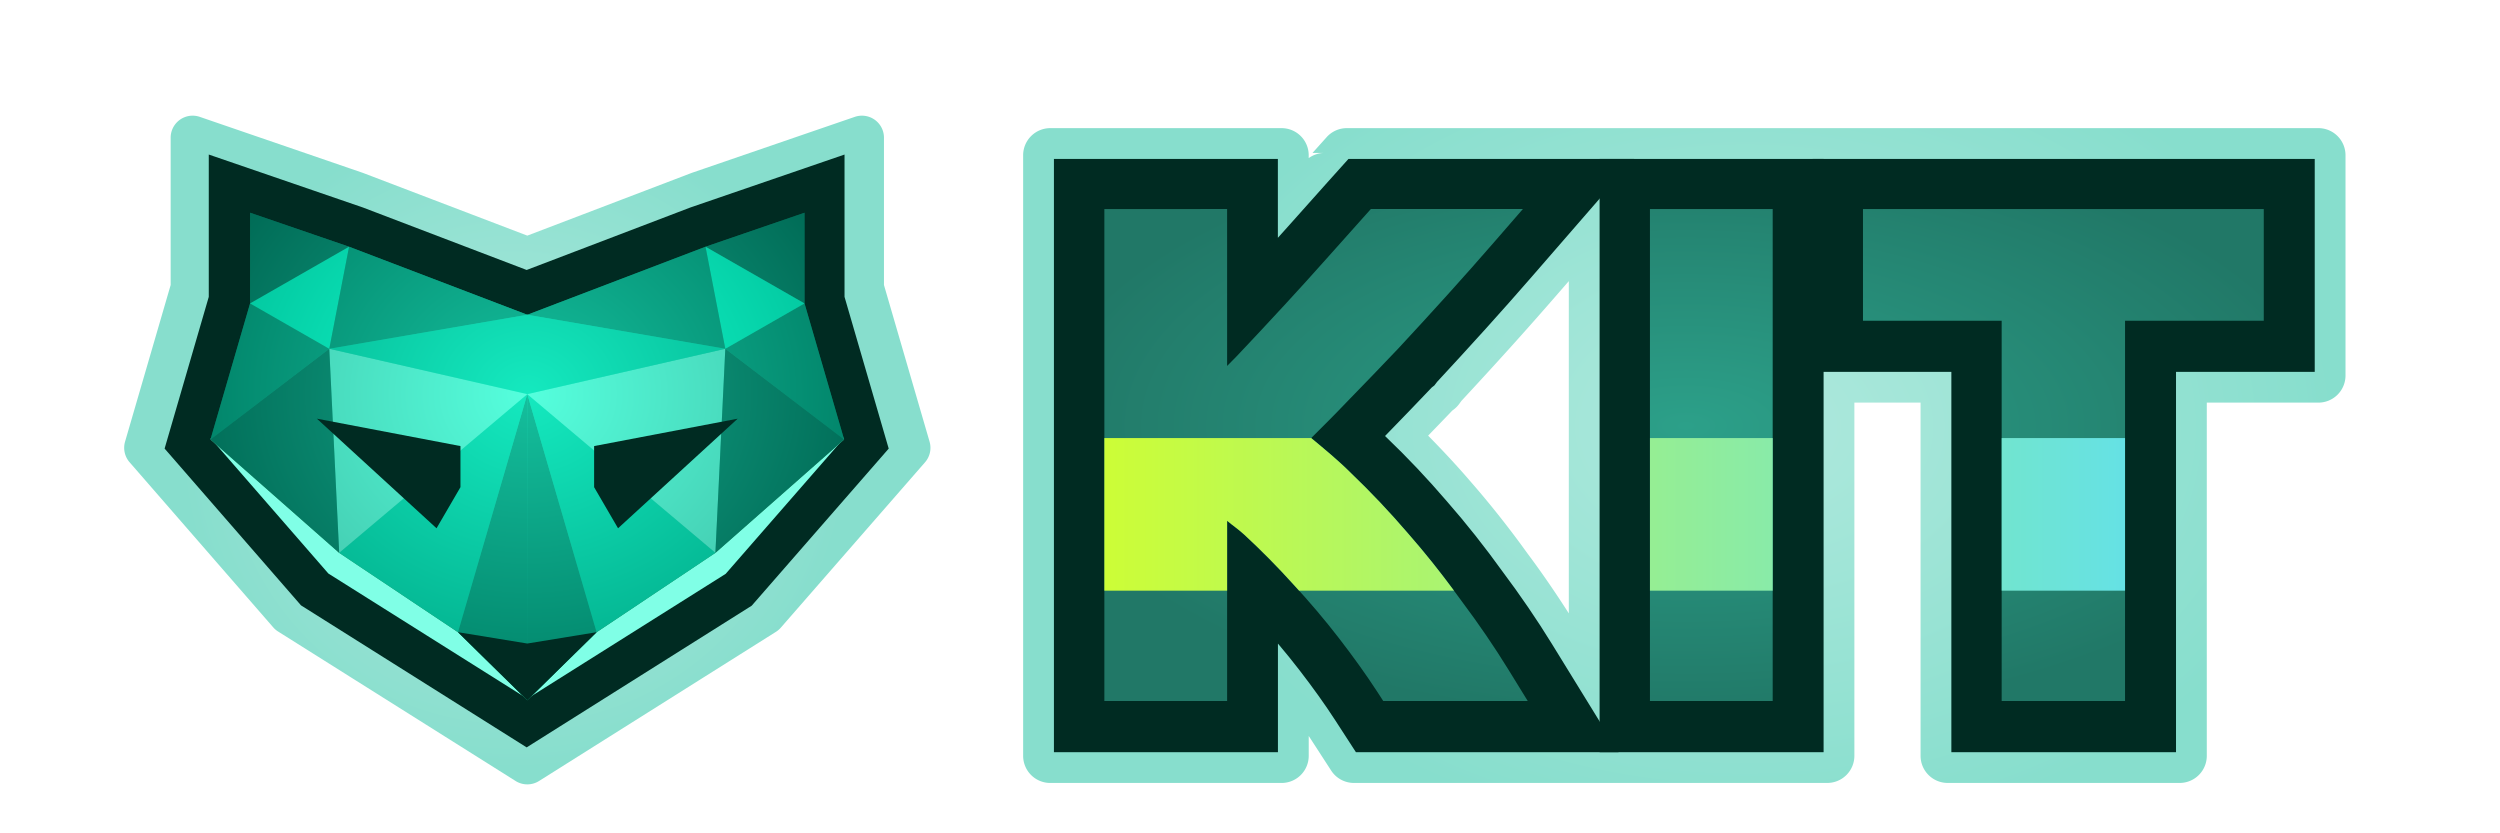 <?xml version="1.0" encoding="UTF-8" standalone="no"?>
<!-- Created with Inkscape (http://www.inkscape.org/) -->

<svg
   xmlns:dc="http://purl.org/dc/elements/1.1/"
   xmlns:cc="http://creativecommons.org/ns#"
   xmlns:rdf="http://www.w3.org/1999/02/22-rdf-syntax-ns#"
   xmlns:svg="http://www.w3.org/2000/svg"
   xmlns="http://www.w3.org/2000/svg"
   xmlns:xlink="http://www.w3.org/1999/xlink"
   xmlns:sodipodi="http://sodipodi.sourceforge.net/DTD/sodipodi-0.dtd"
   xmlns:inkscape="http://www.inkscape.org/namespaces/inkscape"
   width="768"
   height="256"
   viewBox="0 0 203.2 67.733"
   version="1.1"
   id="svg841"
   inkscape:version="0.92.3 (unknown)"
   sodipodi:docname="logo.svg"
   inkscape:export-filename="/home/ben/Dev/kit/logo.png"
   inkscape:export-xdpi="96"
   inkscape:export-ydpi="96">
  <defs
     id="defs835">
    <linearGradient
       id="linearGradient3711"
       inkscape:collect="always">
      <stop
         id="stop3707"
         offset="0"
         style="stop-color:#2ca089;stop-opacity:1" />
      <stop
         id="stop3709"
         offset="1"
         style="stop-color:#217867;stop-opacity:1" />
    </linearGradient>
    <linearGradient
       inkscape:collect="always"
       id="linearGradient3696">
      <stop
         style="stop-color:#afe9dd;stop-opacity:1"
         offset="0"
         id="stop3692" />
      <stop
         style="stop-color:#87decd;stop-opacity:1"
         offset="1"
         id="stop3694" />
    </linearGradient>
    <linearGradient
       inkscape:collect="always"
       id="linearGradient3688">
      <stop
         style="stop-color:#afe9dd;stop-opacity:1"
         offset="0"
         id="stop3684" />
      <stop
         style="stop-color:#87decd;stop-opacity:1"
         offset="1"
         id="stop3686" />
    </linearGradient>
    <linearGradient
       inkscape:collect="always"
       id="linearGradient3295">
      <stop
         style="stop-color:#d4ff2a;stop-opacity:1"
         offset="0"
         id="stop3291" />
      <stop
         style="stop-color:#55ddff;stop-opacity:1"
         offset="1"
         id="stop3293" />
    </linearGradient>
    <linearGradient
       inkscape:collect="always"
       id="linearGradient1025">
      <stop
         style="stop-color:#2affd5;stop-opacity:1"
         offset="0"
         id="stop1021" />
      <stop
         style="stop-color:#008066;stop-opacity:1"
         offset="1"
         id="stop1023" />
    </linearGradient>
    <linearGradient
       id="linearGradient872"
       inkscape:collect="always">
      <stop
         id="stop868"
         offset="0"
         style="stop-color:#217844;stop-opacity:1" />
      <stop
         id="stop870"
         offset="1"
         style="stop-color:#37c871;stop-opacity:1" />
    </linearGradient>
    <linearGradient
       inkscape:collect="always"
       id="linearGradient846">
      <stop
         style="stop-color:#87deaa;stop-opacity:1"
         offset="0"
         id="stop842" />
      <stop
         style="stop-color:#217844;stop-opacity:1"
         offset="1"
         id="stop844" />
    </linearGradient>
    <linearGradient
       inkscape:collect="always"
       xlink:href="#linearGradient846"
       id="linearGradient848"
       x1="162.116"
       y1="-210.011"
       x2="174.09"
       y2="-221.984"
       gradientUnits="userSpaceOnUse"
       gradientTransform="matrix(-1.237,1.316,-1.237,-1.316,-25.4,-231.536)" />
    <linearGradient
       inkscape:collect="always"
       xlink:href="#linearGradient872"
       id="linearGradient860"
       gradientUnits="userSpaceOnUse"
       x1="47.625"
       y1="261.017"
       x2="37.042"
       y2="261.017"
       gradientTransform="matrix(-2,0,0,2,101.6,-267.367)" />
    <radialGradient
       inkscape:collect="always"
       xlink:href="#linearGradient1025"
       id="radialGradient1198"
       gradientUnits="userSpaceOnUse"
       gradientTransform="matrix(-8.2222235e-7,0.814,-0.984,0,269.448,227.125)"
       cx="42.787"
       cy="239.321"
       fx="42.787"
       fy="239.321"
       r="33.867" />
    <filter
       style="color-interpolation-filters:sRGB"
       inkscape:label="Quadritone fantasy"
       id="filter2272">
      <feColorMatrix
         in="SourceGraphic"
         type="hueRotate"
         values="0"
         result="colormatrix1"
         id="feColorMatrix2258" />
      <feColorMatrix
         type="matrix"
         values="0.5 0 0.5 0 0 0 1 0 0 0 0.5 0 0.5 0 0 0 0 0 1 0 "
         result="colormatrix2"
         id="feColorMatrix2260" />
      <feColorMatrix
         type="hueRotate"
         values="50"
         result="colormatrix3"
         id="feColorMatrix2262" />
      <feBlend
         in2="colormatrix3"
         mode="normal"
         result="blend1"
         id="feBlend2264" />
      <feColorMatrix
         type="matrix"
         values="2.5 -0.75 -0.75 0 0 -0.75 2.5 -0.75 0 0 -0.75 -0.75 2.5 0 0 0 0 0 1 0 "
         result="colormatrix4"
         id="feColorMatrix2266" />
      <feComposite
         in="colormatrix4"
         in2="blend1"
         operator="arithmetic"
         k2="0.3"
         result="composite1"
         id="feComposite2268"
         k1="0"
         k3="0"
         k4="0" />
      <feBlend
         in2="blend1"
         mode="normal"
         result="blend2"
         id="feBlend2270" />
    </filter>
    <linearGradient
       inkscape:collect="always"
       xlink:href="#linearGradient3295"
       id="linearGradient3297"
       x1="84.667"
       y1="262.075"
       x2="177.8"
       y2="262.075"
       gradientUnits="userSpaceOnUse"
       gradientTransform="matrix(0.961,0,0,0.725,7.277,78.682)" />
    <filter
       style="color-interpolation-filters:sRGB;"
       inkscape:label="Brilliance"
       id="filter3674">
      <feColorMatrix
         values="1.1 -0.4 -0.4 0 0.5 -0.4 1.1 -0.4 0 0.5 -0.4 -0.4 1.1 0 0.5 0 0 0 1 0 "
         id="feColorMatrix3672" />
    </filter>
    <radialGradient
       inkscape:collect="always"
       xlink:href="#linearGradient3688"
       id="radialGradient3690"
       cx="46.404"
       cy="257.907"
       fx="46.404"
       fy="257.907"
       r="36.637"
       gradientTransform="matrix(-8.4435634e-8,0.723,-0.742,1.4928782e-6,233.222,231.744)"
       gradientUnits="userSpaceOnUse" />
    <radialGradient
       inkscape:collect="always"
       xlink:href="#linearGradient3696"
       id="radialGradient3698"
       cx="139.7"
       cy="260.975"
       fx="139.7"
       fy="260.975"
       r="47.343"
       gradientTransform="matrix(8.5010873e-8,0.711,-1.015,1.2145648e-7,406.728,164.629)"
       gradientUnits="userSpaceOnUse" />
    <radialGradient
       inkscape:collect="always"
       xlink:href="#linearGradient3711"
       id="radialGradient3705"
       cx="135.467"
       cy="260.262"
       fx="135.467"
       fy="260.262"
       r="41.514"
       gradientTransform="matrix(1.122,1.7245718e-7,-2.6138091e-8,0.51,-16.489,130.433)"
       gradientUnits="userSpaceOnUse" />
    <radialGradient
       inkscape:collect="always"
       xlink:href="#linearGradient3711"
       id="radialGradient3735"
       gradientUnits="userSpaceOnUse"
       gradientTransform="matrix(1.122,1.7245718e-7,-2.6138091e-8,0.51,-16.489,130.433)"
       cx="135.467"
       cy="260.262"
       fx="135.467"
       fy="260.262"
       r="41.514" />
    <radialGradient
       inkscape:collect="always"
       xlink:href="#linearGradient3711"
       id="radialGradient3737"
       gradientUnits="userSpaceOnUse"
       gradientTransform="matrix(1.122,1.7245718e-7,-2.6138091e-8,0.51,-16.489,130.433)"
       cx="135.467"
       cy="260.262"
       fx="135.467"
       fy="260.262"
       r="41.514" />
    <radialGradient
       inkscape:collect="always"
       xlink:href="#linearGradient3711"
       id="radialGradient3739"
       gradientUnits="userSpaceOnUse"
       gradientTransform="matrix(1.122,1.7245718e-7,-2.6138091e-8,0.51,-16.489,130.433)"
       cx="135.467"
       cy="260.262"
       fx="135.467"
       fy="260.262"
       r="41.514" />
  </defs>
  <sodipodi:namedview
     id="base"
     pagecolor="#ffffff"
     bordercolor="#666666"
     borderopacity="1.0"
     inkscape:pageopacity="0.0"
     inkscape:pageshadow="2"
     inkscape:zoom="0.70710678"
     inkscape:cx="332.67035"
     inkscape:cy="56.102727"
     inkscape:document-units="px"
     inkscape:current-layer="layer1"
     showgrid="true"
     units="px"
     inkscape:window-width="1551"
     inkscape:window-height="876"
     inkscape:window-x="49"
     inkscape:window-y="24"
     inkscape:window-maximized="1"
     inkscape:snap-center="false"
     inkscape:snap-global="true">
    <inkscape:grid
       type="xygrid"
       id="grid1386" />
  </sodipodi:namedview>
  <g
     inkscape:label="Layer 1"
     inkscape:groupmode="layer"
     id="layer1"
     transform="translate(0,-229.267)">
    <path
       style="color:#000000;font-style:normal;font-variant:normal;font-weight:normal;font-stretch:normal;font-size:medium;line-height:normal;font-family:sans-serif;font-variant-ligatures:normal;font-variant-position:normal;font-variant-caps:normal;font-variant-numeric:normal;font-variant-alternates:normal;font-feature-settings:normal;text-indent:0;text-align:start;text-decoration:none;text-decoration-line:none;text-decoration-style:solid;text-decoration-color:#000000;letter-spacing:normal;word-spacing:normal;text-transform:none;writing-mode:lr-tb;direction:ltr;text-orientation:mixed;dominant-baseline:auto;baseline-shift:baseline;text-anchor:start;white-space:normal;shape-padding:0;clip-rule:nonzero;display:inline;overflow:visible;visibility:visible;opacity:1;isolation:auto;mix-blend-mode:normal;color-interpolation:sRGB;color-interpolation-filters:linearRGB;solid-color:#000000;solid-opacity:1;vector-effect:none;fill:url(#radialGradient3690);fill-opacity:1;fill-rule:nonzero;stroke:none;stroke-width:4.018;stroke-linecap:round;stroke-linejoin:round;stroke-miterlimit:4;stroke-dasharray:none;stroke-dashoffset:0;stroke-opacity:1;paint-order:fill markers stroke;color-rendering:auto;image-rendering:auto;shape-rendering:auto;text-rendering:auto;enable-background:accumulate"
       d="m 15.716,238.669 a 1.79,1.79 0 0 0 -1.845,1.789 v 5.014 6.961 l -3.706,12.73 a 1.79,1.79 0 0 0 0.368,1.675 l 11.673,13.418 a 1.79,1.79 0 0 0 0.397,0.34 l 19.304,12.15 a 1.79,1.79 0 0 0 1.907,-4.3e-4 l 19.253,-12.122 a 1.79,1.79 0 0 0 0.395,-0.338 l 11.724,-13.443 a 1.79,1.79 0 0 0 0.37,-1.676 l -3.707,-12.733 v -11.975 a 1.79,1.79 0 0 0 -2.371,-1.693 l -13.235,4.546 a 1.79,1.79 0 0 0 -0.057,0.021 l -13.326,5.086 -13.326,-5.086 a 1.79,1.79 0 0 0 -0.057,-0.021 l -13.235,-4.545 a 1.79,1.79 0 0 0 -0.526,-0.097 z m 1.735,4.295 10.836,3.722 13.936,5.319 a 1.79,1.79 0 0 0 1.277,0 l 13.936,-5.319 10.836,-3.722 v 9.723 a 1.79,1.79 0 0 0 0.071,0.5 L 71.846,265.227 60.938,277.735 42.861,289.117 24.733,277.707 13.875,265.225 17.379,253.188 a 1.79,1.79 0 0 0 0.071,-0.5 v -7.216 z m 5.424,5.732 a 1.79,1.79 0 0 0 -1.845,1.789 v 2.968 l -2.9,9.959 a 1.79,1.79 0 0 0 0.368,1.675 l 8.415,9.672 a 1.79,1.79 0 0 0 0.397,0.34 l 14.596,9.187 a 1.79,1.79 0 0 0 1.907,0 l 14.55,-9.16 a 1.79,1.79 0 0 0 0.395,-0.338 l 8.461,-9.702 a 1.79,1.79 0 0 0 0.37,-1.677 l -2.899,-9.956 v -2.968 a 1.79,1.79 0 0 0 -2.371,-1.693 l -3.637,1.249 a 1.79,1.79 0 0 0 -0.056,0.021 l -15.766,6.017 -15.766,-6.017 a 1.79,1.79 0 0 0 -0.056,-0.021 l -3.637,-1.249 a 1.79,1.79 0 0 0 -0.526,-0.097 z m 1.735,4.296 1.237,0.425 16.376,6.25 a 1.79,1.79 0 0 0 1.276,0 l 16.376,-6.25 1.237,-0.425 v 0.716 a 1.79,1.79 0 0 0 0.071,0.5 l 2.696,9.262 -7.645,8.767 -13.374,8.42 -13.419,-8.447 -7.601,-8.736 2.698,-9.266 a 1.79,1.79 0 0 0 0.071,-0.5 z"
       id="path3592"
       inkscape:connector-curvature="0" />
    <path
       style="opacity:1;fill:#005544;fill-opacity:1;stroke:#002b22;stroke-width:31.434;stroke-linecap:butt;stroke-linejoin:miter;stroke-miterlimit:3;stroke-dasharray:none;stroke-dashoffset:0;stroke-opacity:1;paint-order:fill markers stroke;filter:url(#filter2272)"
       d="M 22.416,39.18 V 73.717 L 7.334,125.523 52.232,177.131 128,224.82 203.551,177.254 248.666,125.523 233.584,73.717 V 39.18 L 195.875,52.131 128,78.035 60.125,52.131 Z"
       transform="matrix(0.213,0,0,0.213,15.542,238.172)"
       id="path2446"
       inkscape:connector-curvature="0" />
    <g
       id="g1340"
       style="stroke-width:1.123;filter:url(#filter2272)"
       transform="matrix(0.869,0,0,0.936,13.428,16.114)">
      <g
         style="fill:#55ffdd;stroke-width:1.123"
         transform="matrix(1.75,0,0,1.86,-25.4,-233.505)"
         id="g864">
        <path
           sodipodi:nodetypes="cccccc"
           inkscape:connector-curvature="0"
           id="path819"
           d="m 45.376,268.082 -11.509,12.514 -10.632,-5.845 -6.301,-6.325 10.583,-2.117 z"
           style="opacity:1;fill:#80ffe6;fill-opacity:1;stroke:none;stroke-width:3.564;stroke-linecap:round;stroke-linejoin:round;stroke-miterlimit:4;stroke-dasharray:none;stroke-dashoffset:0;stroke-opacity:1;paint-order:fill markers stroke" />
        <path
           style="opacity:1;fill:#80ffe6;fill-opacity:1;stroke:none;stroke-width:3.564;stroke-linecap:round;stroke-linejoin:round;stroke-miterlimit:4;stroke-dasharray:none;stroke-dashoffset:0;stroke-opacity:1;paint-order:fill markers stroke"
           d="m 22.358,268.082 11.509,12.514 10.602,-5.83 6.331,-6.341 -10.583,-2.117 z"
           id="path821"
           inkscape:connector-curvature="0"
           sodipodi:nodetypes="cccccc"
           inkscape:transform-center-x="-3.193669"
           inkscape:transform-center-y="-7.757189" />
      </g>
      <path
         sodipodi:nodetypes="ccccccccccccc"
         inkscape:connector-curvature="0"
         id="rect816"
         d="m 63.5,265.89 -12.039,9.845 -11.113,6.891 -6.482,5.907 -6.482,-5.907 -11.113,-6.891 -12.039,-9.845 11.113,-7.876 18.521,-2.953 v 0 0 l 18.521,2.953 z"
         style="opacity:1;fill:url(#linearGradient848);fill-opacity:1;stroke:none;stroke-width:6.431;stroke-linecap:round;stroke-linejoin:round;stroke-miterlimit:4;stroke-dasharray:none;stroke-dashoffset:0;stroke-opacity:1;paint-order:fill markers stroke" />
      <path
         sodipodi:nodetypes="ccccccccccccccc"
         inkscape:connector-curvature="0"
         id="path1156"
         d="m 7.938,246.2 v 7.876 l -3.704,11.814 12.039,9.845 11.113,6.891 6.482,5.907 6.482,-5.907 11.113,-6.891 12.039,-9.845 -3.704,-11.814 V 246.2 l -9.26,2.953 -16.669,5.907 -16.669,-5.907 z"
         style="fill:url(#radialGradient1198);fill-opacity:1;fill-rule:evenodd;stroke:none;stroke-width:0.268px;stroke-linecap:butt;stroke-linejoin:miter;stroke-opacity:1" />
      <path
         sodipodi:nodetypes="cccc"
         inkscape:connector-curvature="0"
         id="path905"
         d="m 33.867,261.952 v 26.581 l -6.482,-5.907 z"
         style="opacity:0.5;fill:#008066;fill-opacity:1;fill-rule:evenodd;stroke:none;stroke-width:0.268px;stroke-linecap:butt;stroke-linejoin:miter;stroke-opacity:1" />
      <path
         sodipodi:nodetypes="cccc"
         inkscape:connector-curvature="0"
         id="path907"
         d="m 33.867,261.952 -6.482,20.674 -11.113,-6.891 z"
         style="opacity:0.5;fill:#00d4aa;fill-opacity:1;fill-rule:evenodd;stroke:none;stroke-width:0.268px;stroke-linecap:butt;stroke-linejoin:miter;stroke-opacity:1" />
      <path
         sodipodi:nodetypes="cccc"
         inkscape:connector-curvature="0"
         id="path909"
         d="M 33.867,261.952 16.272,275.735 15.346,258.014 Z"
         style="opacity:0.5;fill:#80ffe6;fill-opacity:1;fill-rule:evenodd;stroke:none;stroke-width:0.268px;stroke-linecap:butt;stroke-linejoin:miter;stroke-opacity:1" />
      <path
         inkscape:connector-curvature="0"
         id="path911"
         d="m 15.346,258.014 0.926,17.721 -12.039,-9.845 z"
         style="opacity:0.5;fill:#005544;fill-opacity:1;fill-rule:evenodd;stroke:none;stroke-width:0.268px;stroke-linecap:butt;stroke-linejoin:miter;stroke-opacity:1" />
      <path
         sodipodi:nodetypes="cccc"
         style="opacity:0.5;fill:#008066;fill-opacity:1;fill-rule:evenodd;stroke:none;stroke-width:0.268px;stroke-linecap:butt;stroke-linejoin:miter;stroke-opacity:1"
         d="m 33.867,261.952 v 26.581 l 6.482,-5.907 z"
         id="path983"
         inkscape:connector-curvature="0" />
      <path
         sodipodi:nodetypes="cccc"
         style="opacity:0.5;fill:#00d4aa;fill-opacity:1;fill-rule:evenodd;stroke:none;stroke-width:0.268px;stroke-linecap:butt;stroke-linejoin:miter;stroke-opacity:1"
         d="m 33.867,261.952 6.482,20.674 11.113,-6.891 z"
         id="path985"
         inkscape:connector-curvature="0" />
      <path
         sodipodi:nodetypes="cccc"
         style="opacity:0.5;fill:#80ffe6;fill-opacity:1;fill-rule:evenodd;stroke:none;stroke-width:0.268px;stroke-linecap:butt;stroke-linejoin:miter;stroke-opacity:1"
         d="m 33.867,261.952 17.595,13.783 0.926,-17.721 z"
         id="path987"
         inkscape:connector-curvature="0" />
      <path
         style="opacity:0.5;fill:#005544;fill-opacity:1;fill-rule:evenodd;stroke:none;stroke-width:0.268px;stroke-linecap:butt;stroke-linejoin:miter;stroke-opacity:1"
         d="m 52.388,258.014 -0.926,17.721 12.039,-9.845 z"
         id="path989"
         inkscape:connector-curvature="0" />
      <path
         style="opacity:1;fill:#002b22;fill-opacity:1;stroke:none;stroke-width:6.431;stroke-linecap:round;stroke-linejoin:round;stroke-miterlimit:4;stroke-dasharray:none;stroke-dashoffset:0;stroke-opacity:1;paint-order:fill markers stroke"
         d="m 40.349,282.626 -6.482,5.907 -6.482,-5.907 6.482,0.984 z"
         id="path828"
         inkscape:connector-curvature="0"
         sodipodi:nodetypes="ccccc" />
      <path
         inkscape:connector-curvature="0"
         id="path832"
         d="m 26.458,267.859 1.852,-3.938"
         style="opacity:1;fill:#2b1100;fill-opacity:1;stroke:none;stroke-width:12.863;stroke-linecap:round;stroke-linejoin:round;stroke-miterlimit:4;stroke-dasharray:none;stroke-dashoffset:0;stroke-opacity:1;paint-order:fill markers stroke" />
      <path
         inkscape:connector-curvature="0"
         id="path834"
         d="m 26.458,265.89 1.852,-3.938"
         style="opacity:1;fill:#2b1100;fill-opacity:1;stroke:none;stroke-width:12.863;stroke-linecap:round;stroke-linejoin:round;stroke-miterlimit:4;stroke-dasharray:none;stroke-dashoffset:0;stroke-opacity:1;paint-order:fill markers stroke" />
      <path
         sodipodi:nodetypes="ccccc"
         inkscape:connector-curvature="0"
         id="path836"
         d="m 25.378,273.602 2.238,-3.569 v -3.569 l -13.428,-2.379 z"
         style="fill:#002b22;fill-rule:evenodd;stroke:none;stroke-width:0.583px;stroke-linecap:butt;stroke-linejoin:miter;stroke-opacity:1" />
      <path
         inkscape:transform-center-y="-1.7952947e-06"
         inkscape:transform-center-x="-15.665538"
         style="fill:#002b22;fill-rule:evenodd;stroke:none;stroke-width:0.583px;stroke-linecap:butt;stroke-linejoin:miter;stroke-opacity:1"
         d="m 42.355,273.602 -2.238,-3.569 v -3.569 l 13.428,-2.379 z"
         id="path895"
         inkscape:connector-curvature="0"
         sodipodi:nodetypes="ccccc" />
      <path
         inkscape:connector-curvature="0"
         id="path1013"
         d="m 4.233,265.89 3.704,-11.814 7.408,3.938 z"
         style="opacity:0.5;fill:#008066;fill-opacity:1;fill-rule:evenodd;stroke:none;stroke-width:0.268px;stroke-linecap:butt;stroke-linejoin:miter;stroke-opacity:1" />
      <path
         sodipodi:nodetypes="cccc"
         inkscape:connector-curvature="0"
         id="path1015"
         d="M 7.938,254.076 V 246.2 l 9.26,2.953 z"
         style="opacity:0.5;fill:#005544;fill-opacity:1;fill-rule:evenodd;stroke:none;stroke-width:0.268px;stroke-linecap:butt;stroke-linejoin:miter;stroke-opacity:1" />
      <path
         sodipodi:nodetypes="cccc"
         inkscape:connector-curvature="0"
         id="path1017"
         d="m 7.938,254.076 9.26,-4.922 -1.852,8.86 z"
         style="opacity:0.5;fill:#00ffcc;fill-opacity:1;fill-rule:evenodd;stroke:none;stroke-width:0.268px;stroke-linecap:butt;stroke-linejoin:miter;stroke-opacity:1" />
      <path
         sodipodi:nodetypes="cccc"
         inkscape:connector-curvature="0"
         id="path1019"
         d="m 15.346,258.014 18.521,-2.953 -16.669,-5.907 z"
         style="opacity:0.5;fill:#008066;fill-opacity:1;fill-rule:evenodd;stroke:none;stroke-width:0.268px;stroke-linecap:butt;stroke-linejoin:miter;stroke-opacity:1" />
      <path
         style="opacity:0.5;fill:#008066;fill-opacity:1;fill-rule:evenodd;stroke:none;stroke-width:0.268px;stroke-linecap:butt;stroke-linejoin:miter;stroke-opacity:1"
         d="m 63.5,265.89 -3.704,-11.814 -7.408,3.938 z"
         id="path1146"
         inkscape:connector-curvature="0" />
      <path
         sodipodi:nodetypes="cccc"
         style="opacity:0.5;fill:#005544;fill-opacity:1;fill-rule:evenodd;stroke:none;stroke-width:0.268px;stroke-linecap:butt;stroke-linejoin:miter;stroke-opacity:1"
         d="M 59.796,254.076 V 246.2 l -9.26,2.953 z"
         id="path1148"
         inkscape:connector-curvature="0" />
      <path
         sodipodi:nodetypes="cccc"
         style="opacity:0.5;fill:#00ffcc;fill-opacity:1;fill-rule:evenodd;stroke:none;stroke-width:0.268px;stroke-linecap:butt;stroke-linejoin:miter;stroke-opacity:1"
         d="m 59.796,254.076 -9.26,-4.922 1.852,8.86 z"
         id="path1150"
         inkscape:connector-curvature="0" />
      <path
         sodipodi:nodetypes="cccc"
         style="opacity:0.5;fill:#008066;fill-opacity:1;fill-rule:evenodd;stroke:none;stroke-width:0.268px;stroke-linecap:butt;stroke-linejoin:miter;stroke-opacity:1"
         d="m 52.388,258.014 -18.521,-2.953 16.669,-5.907 z"
         id="path1152"
         inkscape:connector-curvature="0" />
      <path
         sodipodi:nodetypes="ccccc"
         inkscape:connector-curvature="0"
         id="path1289"
         d="m 33.867,255.06 -18.521,2.953 18.521,3.938 18.521,-3.938 -18.521,-2.953"
         style="opacity:0.5;fill:#00d4aa;fill-rule:evenodd;stroke:none;stroke-width:0.268px;stroke-linecap:butt;stroke-linejoin:miter;stroke-opacity:1" />
    </g>
    <path
       style="opacity:1;fill:url(#radialGradient3698);fill-opacity:1;stroke:none;stroke-width:9.404;stroke-linecap:butt;stroke-linejoin:miter;stroke-miterlimit:3;stroke-dasharray:none;stroke-dashoffset:0;stroke-opacity:1;paint-order:fill markers stroke"
       d="m 85.367,239.682 a 2.206,2.206 0 0 0 -2.206,2.205 v 4.411 44.402 a 2.206,2.206 0 0 0 2.206,2.206 h 18.8 a 2.206,2.206 0 0 0 2.206,-2.206 v -1.612 c 0.011,0.016 0.03,0.036 0.037,0.053 a 2.206,2.206 0 0 0 0.002,0.003 l 1.786,2.755 a 2.206,2.206 0 0 0 1.851,1.006 h 3.296 18.745 a 2.206,2.206 0 0 0 0.012,-7.7e-4 h 16.417 a 2.206,2.206 0 0 0 2.205,-2.206 v -28.706 h 5.38 v 28.706 a 2.206,2.206 0 0 0 2.205,2.206 h 18.853 a 2.206,2.206 0 0 0 2.206,-2.206 v -28.706 h 9.069 a 2.206,2.206 0 0 0 2.206,-2.205 v -17.901 a 2.206,2.206 0 0 0 -2.206,-2.205 h -6.066 -33.853 -1.483 -13.559 -3.759 -20.244 a 2.206,2.206 0 0 0 -1.642,0.733 l -1.151,1.283 h 0.984 a 2.206,2.206 0 0 0 -1.292,0.421 v -0.231 a 2.206,2.206 0 0 0 -2.206,-2.205 z m 2.206,4.411 h 14.389 v 3.722 a 2.206,2.206 0 0 0 3.851,1.469 c 0.106,-0.119 0.258,-0.281 0.413,-0.456 a 2.206,2.206 0 0 0 0,-3.3e-4 c 0.002,-0.002 0.003,-0.003 0.004,-0.005 1.127,-1.268 2.15,-2.413 3.068,-3.437 0.003,-0.003 0.006,-0.007 0.009,-0.011 v -6.7e-4 l 1.151,-1.282 h 18.668 a 2.206,2.206 0 0 0 -1.073,0.675 l -4.915,5.657 0.053,-0.053 a 2.206,2.206 0 0 0 -0.106,0.113 c -1.182,1.361 -2.43,2.772 -3.751,4.236 -1.258,1.394 -2.555,2.807 -3.877,4.233 a 2.206,2.206 0 0 0 -0.162,0.196 l -0.057,0.079 0.013,-0.012 a 2.206,2.206 0 0 0 -0.275,0.245 c -1.008,1.058 -2.032,2.118 -3.06,3.178 a 2.206,2.206 0 0 0 -0.39,0.247 2.206,2.206 0 0 0 -0.16,3.302 h -7.8e-4 l 0.009,0.008 0.002,0.003 a 2.206,2.206 0 0 0 0.003,0.003 c -0.033,-0.032 0.016,0.016 0.014,0.015 0.012,0.012 0.03,0.029 0.007,0.006 -0.013,-0.013 0.034,0.033 0.005,0.004 l 0.021,0.021 a 2.206,2.206 0 0 0 0.038,0.042 c 1.599,1.534 3.156,3.179 4.669,4.942 a 2.206,2.206 0 0 0 0.012,0.015 c 1.132,1.294 2.21,2.653 3.262,4.042 a 2.206,2.206 0 0 0 -1.937,2.186 2.206,2.206 0 0 0 0.436,1.314 l 2.698,-1.913 a 2.206,2.206 0 0 0 0.003,0.004 c 0.205,0.274 0.389,0.55 0.589,0.824 l -3.283,1.094 a 2.206,2.206 0 0 0 0.019,0.028 2.206,2.206 0 0 0 3.774,-0.408 c 0.994,1.394 1.945,2.79 2.809,4.193 a 2.206,2.206 0 0 0 0.043,0.068 l -0.021,-0.031 3.299,5.357 a 2.206,2.206 0 0 0 0.414,0.492 h -14.906 -2.098 l -1.14,-1.759 a 2.206,2.206 0 0 0 -0.046,-0.064 c -0.842,-1.291 -1.819,-2.664 -2.946,-4.123 -0.472,-0.611 -0.92,-1.078 -1.247,-1.475 a 2.206,2.206 0 0 0 -3.908,1.402 v 6.018 H 87.572 v -42.196 z m 42.744,0 h 3.16 13.558 1.483 33.854 3.86 v 13.49 h -9.069 a 2.206,2.206 0 0 0 -2.206,2.205 v 28.706 h -14.442 v -28.706 a 2.206,2.206 0 0 0 -2.205,-2.205 h -9.792 a 2.206,2.206 0 0 0 -2.206,2.205 v 28.706 h -14.222 a 2.206,2.206 0 0 0 -0.011,7.2e-4 h -0.903 a 2.206,2.206 0 0 0 0.745,-1.648 v -38.894 -1.655 -0.085 a 2.206,2.206 0 0 0 -1.607,-2.122 z m -2.804,8.023 v 27.006 c -1.049,-1.635 -2.155,-3.26 -3.359,-4.87 -1.474,-2.052 -3.03,-4.018 -4.669,-5.893 l -0.006,-0.007 c -1.106,-1.288 -2.245,-2.499 -3.399,-3.676 0.655,-0.679 1.315,-1.358 1.962,-2.037 l 0.104,-0.078 a 2.206,2.206 0 0 0 0.457,-0.462 l 0.182,-0.249 c 1.301,-1.403 2.581,-2.797 3.826,-4.177 1.339,-1.484 2.606,-2.916 3.807,-4.298 a 2.206,2.206 0 0 0 0,-3.5e-4 z"
       id="rect3601"
       inkscape:connector-curvature="0" />
    <path
       style="color:#000000;font-style:normal;font-variant:normal;font-weight:500;font-stretch:normal;font-size:50.8px;line-height:125%;font-family:Ubuntu;-inkscape-font-specification:'Ubuntu Medium';font-variant-ligatures:normal;font-variant-position:normal;font-variant-caps:normal;font-variant-numeric:normal;font-variant-alternates:normal;font-feature-settings:normal;text-indent:0;text-align:start;text-decoration:none;text-decoration-line:none;text-decoration-style:solid;text-decoration-color:#000000;letter-spacing:8.467px;word-spacing:0px;text-transform:none;writing-mode:lr-tb;direction:ltr;text-orientation:mixed;dominant-baseline:auto;baseline-shift:baseline;text-anchor:start;white-space:normal;shape-padding:0;clip-rule:nonzero;display:inline;overflow:visible;visibility:visible;opacity:1;isolation:auto;mix-blend-mode:normal;color-interpolation:sRGB;color-interpolation-filters:linearRGB;solid-color:#000000;solid-opacity:1;vector-effect:none;fill:#005544;fill-opacity:1;fill-rule:nonzero;stroke:#002b22;stroke-width:8.229;stroke-linecap:square;stroke-linejoin:miter;stroke-miterlimit:2.5;stroke-dasharray:none;stroke-dashoffset:0;stroke-opacity:1;paint-order:normal;color-rendering:auto;image-rendering:auto;shape-rendering:auto;text-rendering:auto;enable-background:accumulate"
       d="m 89.778,246.299 v 39.99 h 9.978 v -14.651 c 0.471,0.398 0.926,0.696 1.404,1.138 1.374,1.272 2.698,2.611 3.97,4.021 l 0.006,0.008 0.008,0.008 c 1.308,1.411 2.547,2.874 3.716,4.388 1.176,1.522 2.209,2.967 3.097,4.335 l 0.488,0.753 h 0.9 10.847 l -1.553,-2.522 c -1.151,-1.871 -2.426,-3.737 -3.822,-5.601 l -0.006,-0.008 c -1.37,-1.91 -2.813,-3.732 -4.329,-5.464 -1.504,-1.754 -3.046,-3.385 -4.628,-4.897 l -0.008,-0.008 c -1.09,-1.09 -2.173,-1.967 -3.256,-2.872 0.947,-0.945 1.892,-1.882 2.855,-2.894 l 0.015,-0.015 c 1.411,-1.446 2.805,-2.895 4.18,-4.341 l 0.008,-0.006 0.006,-0.008 c 1.381,-1.488 2.729,-2.957 4.04,-4.41 1.312,-1.454 2.552,-2.855 3.724,-4.205 l 2.379,-2.739 h -12.359 l -0.493,0.549 c -0.919,1.026 -1.944,2.174 -3.075,3.446 -1.122,1.262 -2.314,2.579 -3.578,3.948 h -0.002 c -1.23,1.335 -2.477,2.672 -3.743,4.007 -0.277,0.285 -0.524,0.53 -0.796,0.808 v -12.758 z m 3.307,3.307 h 3.362 v 15.41 2.069 15.897 h -3.362 z m 19.839,0 h 3.576 c -0.427,0.479 -0.814,0.929 -1.258,1.421 -1.3,1.441 -2.636,2.899 -4.007,4.375 -1.367,1.437 -2.751,2.873 -4.154,4.31 l -0.008,0.008 -0.006,0.008 c -1.363,1.433 -2.707,2.792 -4.032,4.082 l -1.374,1.339 1.524,1.162 c 1.414,1.078 2.861,2.352 4.333,3.824 l 0.013,0.013 0.012,0.012 c 1.51,1.442 2.99,3.007 4.439,4.697 l 0.006,0.006 0.006,0.008 c 1.446,1.653 2.825,3.392 4.135,5.22 l 0.012,0.013 0.012,0.013 c 0.717,0.956 1.307,1.906 1.954,2.86 h -3.909 c -0.828,-1.233 -1.695,-2.482 -2.717,-3.804 -1.23,-1.592 -2.533,-3.131 -3.908,-4.614 -1.334,-1.477 -2.723,-2.884 -4.166,-4.219 -1.461,-1.352 -2.914,-2.53 -4.363,-3.533 l -1.372,-0.95 1.602,-1.602 c 1.17,-1.171 2.392,-2.41 3.667,-3.72 l 0.008,-0.008 0.008,-0.008 c 1.276,-1.346 2.533,-2.693 3.773,-4.04 h -0.002 c 1.277,-1.383 2.484,-2.714 3.621,-3.993 0.947,-1.066 1.779,-1.995 2.577,-2.886 z"
       id="path2418"
       inkscape:connector-curvature="0" />
    <path
       style="color:#000000;font-style:normal;font-variant:normal;font-weight:500;font-stretch:normal;font-size:50.8px;line-height:125%;font-family:Ubuntu;-inkscape-font-specification:'Ubuntu Medium';font-variant-ligatures:normal;font-variant-position:normal;font-variant-caps:normal;font-variant-numeric:normal;font-variant-alternates:normal;font-feature-settings:normal;text-indent:0;text-align:start;text-decoration:none;text-decoration-line:none;text-decoration-style:solid;text-decoration-color:#000000;letter-spacing:8.467px;word-spacing:0px;text-transform:none;writing-mode:lr-tb;direction:ltr;text-orientation:mixed;dominant-baseline:auto;baseline-shift:baseline;text-anchor:start;white-space:normal;shape-padding:0;clip-rule:nonzero;display:inline;overflow:visible;visibility:visible;opacity:1;isolation:auto;mix-blend-mode:normal;color-interpolation:sRGB;color-interpolation-filters:linearRGB;solid-color:#000000;solid-opacity:1;vector-effect:none;fill:#005544;fill-opacity:1;fill-rule:nonzero;stroke:#002b22;stroke-width:8.229;stroke-linecap:square;stroke-linejoin:miter;stroke-miterlimit:2.5;stroke-dasharray:none;stroke-dashoffset:0;stroke-opacity:1;paint-order:normal;color-rendering:auto;image-rendering:auto;shape-rendering:auto;text-rendering:auto;enable-background:accumulate"
       d="m 134.129,246.299 v 1.655 38.336 h 9.978 v -39.99 z m 3.309,3.307 h 3.36 v 33.376 h -3.36 z"
       id="path2420"
       inkscape:connector-curvature="0" />
    <path
       style="color:#000000;font-style:normal;font-variant:normal;font-weight:500;font-stretch:normal;font-size:50.8px;line-height:125%;font-family:Ubuntu;-inkscape-font-specification:'Ubuntu Medium';font-variant-ligatures:normal;font-variant-position:normal;font-variant-caps:normal;font-variant-numeric:normal;font-variant-alternates:normal;font-feature-settings:normal;text-indent:0;text-align:start;text-decoration:none;text-decoration-line:none;text-decoration-style:solid;text-decoration-color:#000000;letter-spacing:8.467px;word-spacing:0px;text-transform:none;writing-mode:lr-tb;direction:ltr;text-orientation:mixed;dominant-baseline:auto;baseline-shift:baseline;text-anchor:start;white-space:normal;shape-padding:0;clip-rule:nonzero;display:inline;overflow:visible;visibility:visible;opacity:1;isolation:auto;mix-blend-mode:normal;color-interpolation:sRGB;color-interpolation-filters:linearRGB;solid-color:#000000;solid-opacity:1;vector-effect:none;fill:#005544;fill-opacity:1;fill-rule:nonzero;stroke:#002b22;stroke-width:8.229;stroke-linecap:square;stroke-linejoin:miter;stroke-miterlimit:2.5;stroke-dasharray:none;stroke-dashoffset:0;stroke-opacity:1;paint-order:normal;color-rendering:auto;image-rendering:auto;shape-rendering:auto;text-rendering:auto;enable-background:accumulate"
       d="m 151.446,246.299 v 9.079 h 11.275 v 30.912 h 10.031 v -30.912 h 11.275 v -9.079 h -1.655 z m 3.307,3.307 h 25.964 v 2.463 h -11.275 v 30.913 h -3.415 v -30.913 h -11.275 z"
       id="path2422"
       inkscape:connector-curvature="0" />
    <g
       id="g3703"
       style="fill:url(#radialGradient3705);fill-opacity:1;stroke-width:0.978"
       transform="matrix(1.135,0,0,1.135,-16.758,-34.808)">
      <path
         sodipodi:nodetypes="ccccscccccccccccccccccccccccccccccccc"
         inkscape:connector-curvature="0"
         id="path2403"
         d="m 93.851,247.636 v 35.229 h 8.79 v -12.907 c 0.415,0.351 0.816,0.613 1.237,1.002 1.211,1.12 2.377,2.3 3.498,3.542 l 0.006,0.008 0.008,0.008 c 1.152,1.243 2.243,2.532 3.273,3.865 1.036,1.341 1.946,2.614 2.729,3.818 l 0.43,0.664 h 0.792 9.556 l -1.368,-2.221 c -1.014,-1.648 -2.137,-3.293 -3.367,-4.934 l -0.006,-0.008 c -1.207,-1.682 -2.478,-3.288 -3.813,-4.814 -1.325,-1.545 -2.684,-2.982 -4.077,-4.314 l -0.008,-0.008 c -0.96,-0.96 -1.915,-1.733 -2.869,-2.53 0.835,-0.833 1.667,-1.657 2.515,-2.549 l 0.014,-0.015 c 1.243,-1.274 2.47,-2.55 3.682,-3.824 l 0.008,-0.006 0.006,-0.008 c 1.217,-1.31 2.404,-2.606 3.559,-3.885 1.156,-1.281 2.248,-2.515 3.281,-3.704 l 2.096,-2.413 h -10.887 l -0.434,0.484 c -0.81,0.903 -1.713,1.915 -2.709,3.035 -0.988,1.112 -2.038,2.272 -3.152,3.478 h -0.002 c -1.083,1.176 -2.183,2.354 -3.297,3.53 -0.244,0.251 -0.461,0.467 -0.701,0.712 V 247.634 Z"
         style="font-style:normal;font-variant:normal;font-weight:500;font-stretch:normal;font-size:50.8px;line-height:125%;font-family:Ubuntu;-inkscape-font-specification:'Ubuntu Medium';letter-spacing:8.467px;word-spacing:0px;fill:url(#radialGradient3735);fill-opacity:1;stroke:none;stroke-width:3.107;stroke-linecap:square;stroke-linejoin:miter;stroke-miterlimit:4;stroke-dasharray:none;stroke-opacity:1" />
      <path
         inkscape:connector-curvature="0"
         id="path2405"
         d="m 132.921,247.636 v 1.458 33.771 h 8.79 v -35.229 z"
         style="font-style:normal;font-variant:normal;font-weight:500;font-stretch:normal;font-size:50.8px;line-height:125%;font-family:Ubuntu;-inkscape-font-specification:'Ubuntu Medium';letter-spacing:8.467px;word-spacing:0px;fill:url(#radialGradient3737);fill-opacity:1;stroke:none;stroke-width:3.107;stroke-linecap:square;stroke-linejoin:miter;stroke-miterlimit:4;stroke-dasharray:none;stroke-opacity:1" />
      <path
         inkscape:connector-curvature="0"
         id="path2407"
         d="m 148.177,247.636 v 7.998 h 9.932 v 27.231 h 8.835 v -27.231 h 9.934 v -7.998 h -1.458 z"
         style="font-style:normal;font-variant:normal;font-weight:500;font-stretch:normal;font-size:50.8px;line-height:125%;font-family:Ubuntu;-inkscape-font-specification:'Ubuntu Medium';letter-spacing:8.467px;word-spacing:0px;fill:url(#radialGradient3739);fill-opacity:1;stroke:none;stroke-width:3.107;stroke-linecap:square;stroke-linejoin:miter;stroke-miterlimit:4;stroke-dasharray:none;stroke-opacity:1" />
    </g>
    <path
       style="opacity:1;fill:url(#linearGradient3297);fill-opacity:1;stroke:none;stroke-width:3.766;stroke-linecap:square;stroke-linejoin:round;stroke-miterlimit:4;stroke-dasharray:none;stroke-dashoffset:0;stroke-opacity:1;paint-order:fill markers stroke;filter:url(#filter3674)"
       d="m 93.851,264.567 v 10.927 h 0.054 8.737 v -5.007 c 0.415,0.351 0.816,0.613 1.237,1.002 1.211,1.12 2.377,2.3 3.498,3.542 l 0.006,0.008 0.008,0.008 c 0.137,0.148 0.27,0.298 0.406,0.447 h 0.709 10.384 c -1.044,-1.414 -2.133,-2.776 -3.271,-4.076 -1.325,-1.545 -2.684,-2.982 -4.077,-4.314 l -0.008,-0.008 c -0.96,-0.96 -1.915,-1.733 -2.869,-2.53 H 93.904 Z m 39.071,0 v 10.927 h 1.889 6.901 V 264.567 h -6.901 z m 25.188,0 v 10.927 h 3.072 5.762 V 264.567 h -5.762 z"
       id="rect3289"
       inkscape:connector-curvature="0"
       transform="matrix(1.135,0,0,1.135,-16.758,-35.408)" />
  </g>
</svg>
